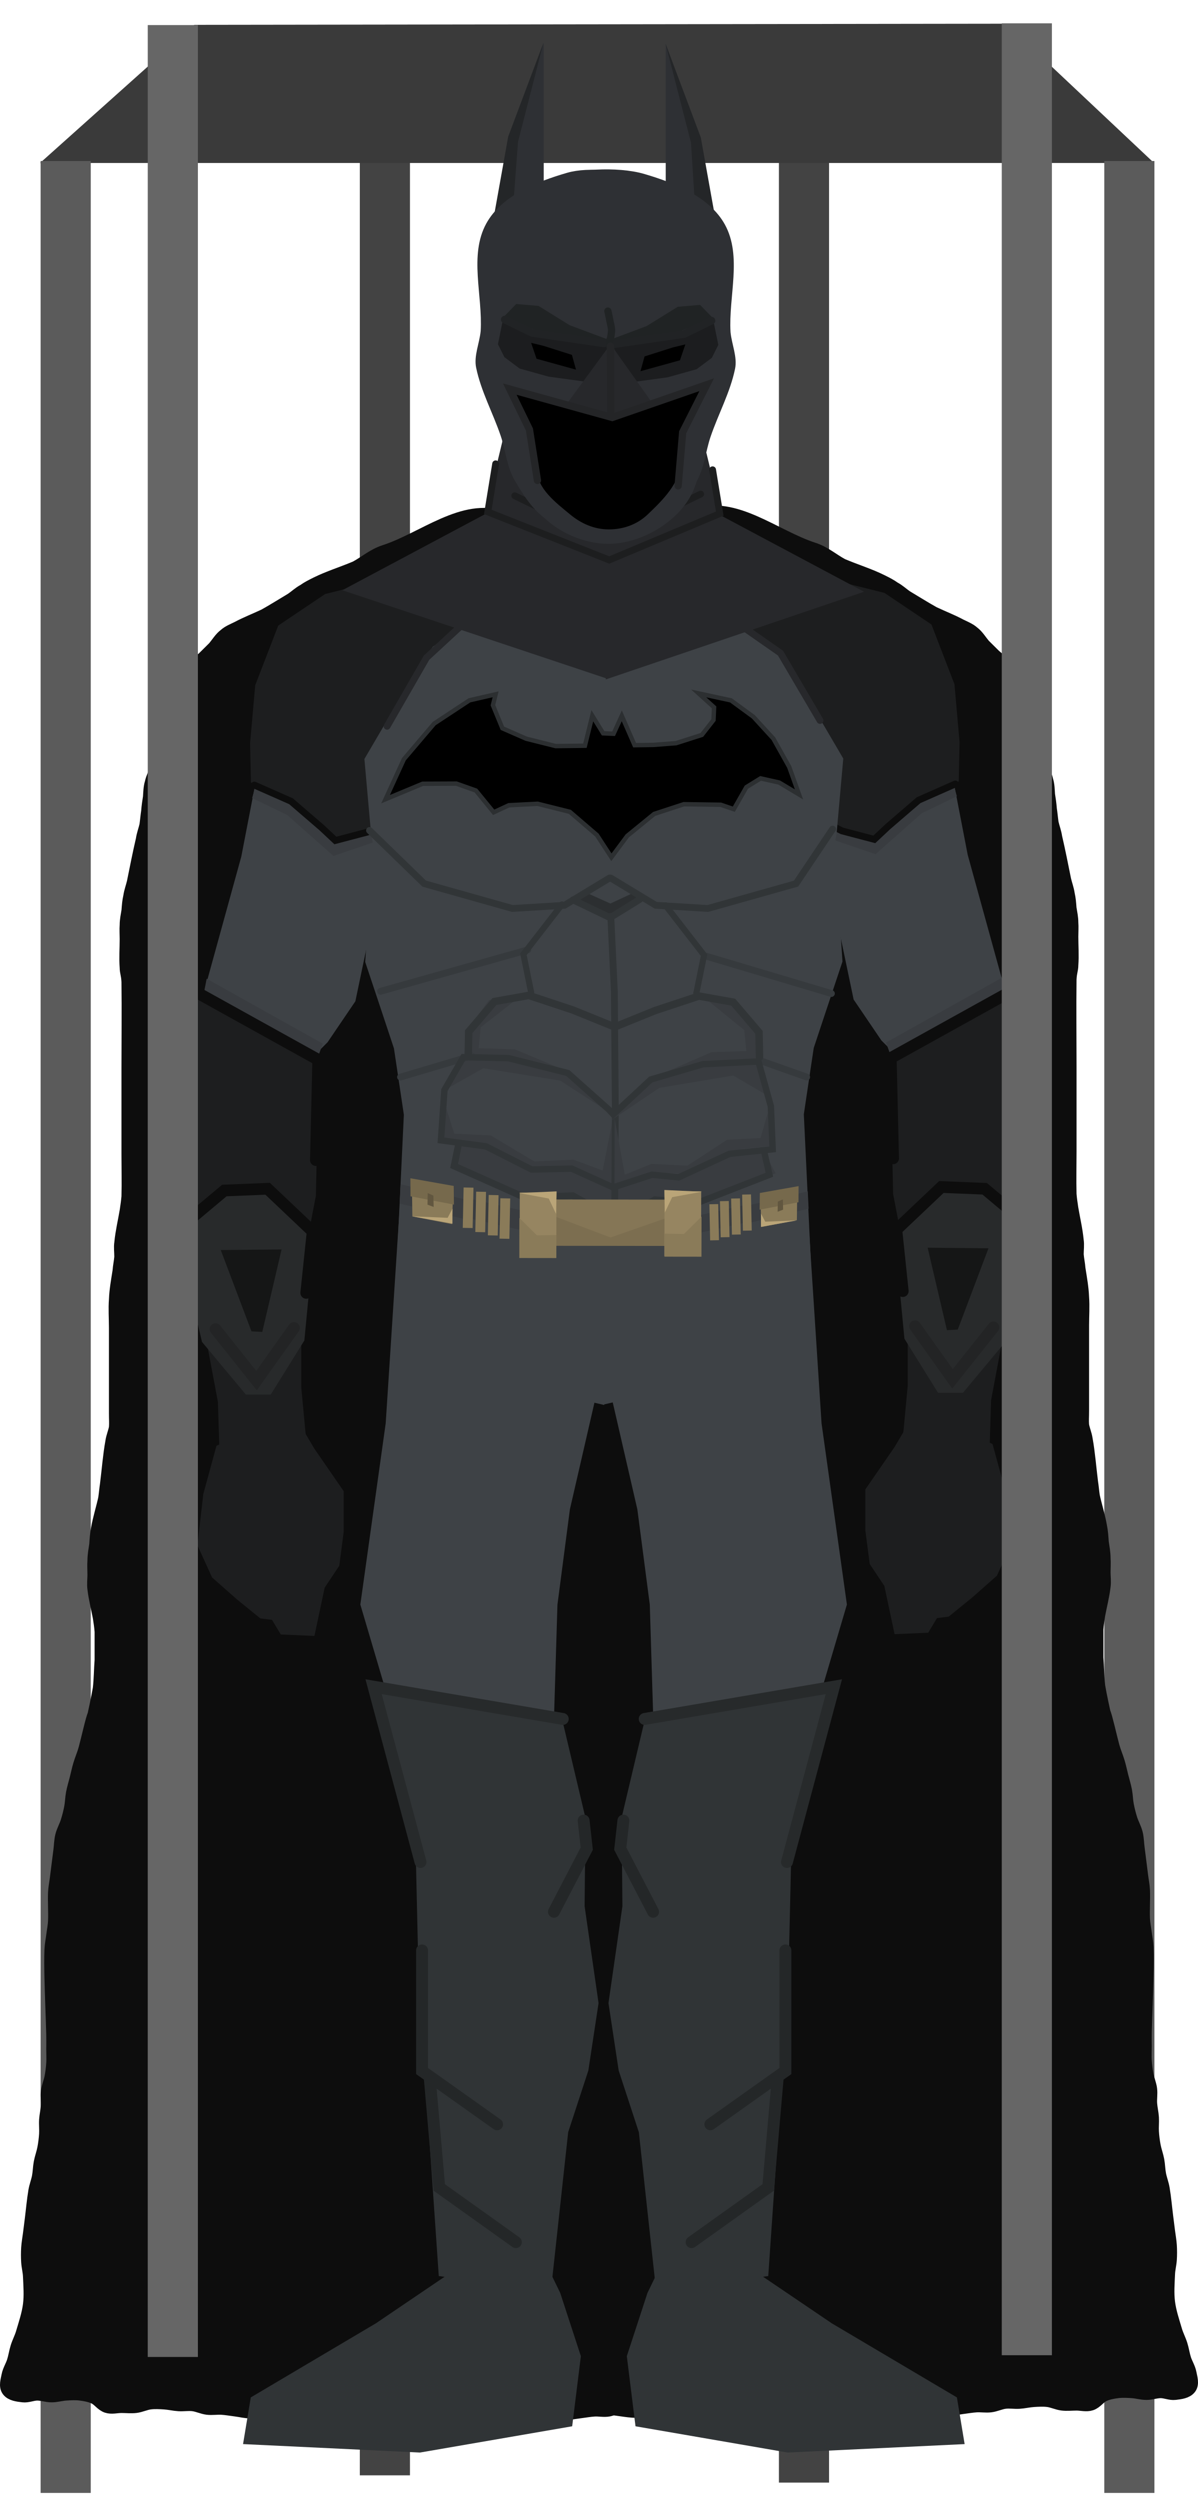 <svg xmlns="http://www.w3.org/2000/svg" xmlns:xlink="http://www.w3.org/1999/xlink" version="1.1" width="272.281" height="568.212" viewBox="0.084 -1.385 272.281 568.212">
  <!-- Exported by Scratch - http://scratch.mit.edu/ -->
  <g id="ID0.5399034628644586">
    <path id="ID0.7557089435867965" fill="#434343" stroke="none" d="M 177.114 32.862 L 188.512 32.862 L 188.512 562.855 L 177.114 562.855 L 177.114 32.862 Z " stroke-width="1.628"/>
    <path id="ID0.7557089435867965" fill="#434343" stroke="none" d="M 81.864 31.212 L 93.262 31.212 L 93.262 561.205 L 81.864 561.205 L 81.864 31.212 Z " stroke-width="1.628"/>
  </g>
  <path id="ID0.515768738463521" fill="#3A3A3A" stroke="none" stroke-linecap="round" d="M 44.264 4.264 L 228.755 4.001 L 262.38 35.657 L 9.188 35.657 L 44.264 4.264 Z " stroke-width="1.471"/>
  <path id="ID0.7557089435867965" fill="#5B5B5B" stroke="none" d="M 251.064 35.212 L 262.462 35.212 L 262.462 565.205 L 251.064 565.205 L 251.064 35.212 Z " stroke-width="1.628"/>
  <path id="ID0.7557089435867965" fill="#5B5B5B" stroke="none" d="M 9.314 35.212 L 20.712 35.212 L 20.712 565.205 L 9.314 565.205 L 9.314 35.212 Z " stroke-width="1.628"/>
  <g id="ID0.3232080042362213">
    <path id="ID0.7766774026677012" fill="#0D0D0D" stroke="#0D0D0D" stroke-width="3.243" stroke-linecap="round" d="M 88.862 313.21 C 90.031 259.168 88.844 203.03 106.772 151.373 C 113.552 131.843 138.456 122.843 158.062 115.857 C 167.011 112.674 176.08 120.665 184.928 123.525 C 187.44 124.331 189.305 126.021 191.441 127.158 C 194.465 128.444 197.646 129.421 200.396 130.79 C 201.37 131.278 202.35 131.759 203.246 132.404 C 204.304 132.969 205.118 133.777 206.095 134.422 C 208.13 135.633 210.166 136.924 212.201 138.055 C 214.236 139.023 216.353 139.83 218.307 140.88 C 219.284 141.364 220.342 141.768 221.156 142.494 C 222.133 143.22 222.785 144.351 223.599 145.319 C 224.413 146.126 225.227 146.933 226.041 147.741 C 226.855 148.467 227.914 149.194 228.483 150.162 C 229.135 151.05 229.298 152.261 229.705 153.391 C 230.112 154.44 230.6 155.489 230.926 156.619 C 231.659 158.718 232.31 160.897 232.961 163.077 C 233.368 164.126 233.775 165.175 234.182 166.305 C 234.589 167.355 234.996 168.404 235.404 169.534 C 235.81 170.583 236.218 171.633 236.625 172.763 C 237.032 173.812 237.602 174.861 237.846 175.991 C 238.172 177.041 238.172 178.09 238.253 179.22 C 238.416 180.269 238.578 181.319 238.66 182.449 C 238.823 183.498 238.904 184.547 239.067 185.678 C 239.311 186.727 239.718 187.776 239.881 188.906 C 240.614 192.054 241.265 195.363 241.916 198.592 C 242.161 199.642 242.568 200.691 242.731 201.821 C 242.975 202.87 243.056 203.919 243.138 205.049 C 243.3 206.099 243.545 207.148 243.545 208.278 C 243.626 209.327 243.545 210.377 243.545 211.507 C 243.545 213.606 243.708 215.785 243.545 217.964 C 243.545 219.013 243.219 219.498 243.138 221.193 C 243.056 227.731 243.138 234.35 243.138 240.969 C 243.138 247.345 243.138 253.883 243.138 260.341 C 243.138 263.488 243.056 266.798 243.138 270.026 C 243.219 271.076 243.382 272.125 243.545 273.255 C 243.952 275.677 244.522 278.017 244.766 280.52 C 244.929 281.569 244.766 282.618 244.766 283.748 C 244.847 284.798 245.091 285.847 245.173 286.977 C 245.499 289.076 245.906 291.255 245.987 293.434 C 246.15 295.533 245.987 297.712 245.987 299.892 C 245.987 306.268 245.987 312.806 245.987 319.264 C 245.987 320.797 245.906 321.362 245.987 322.492 C 246.15 323.542 246.638 324.591 246.801 325.721 C 247.371 328.869 247.615 332.178 248.022 335.407 C 248.185 336.456 248.267 337.506 248.429 338.636 C 248.918 340.896 249.651 343.156 250.058 345.497 C 250.302 346.627 250.383 347.918 250.465 349.129 C 250.627 350.259 250.872 351.47 250.872 352.761 C 250.953 353.81 250.872 354.86 250.872 355.99 C 250.872 357.039 251.035 358.089 250.872 359.219 C 250.627 361.317 250.058 363.497 249.651 365.676 C 249.488 366.725 249.325 367.774 249.244 368.905 C 249.244 369.954 249.244 371.003 249.244 372.133 C 249.244 373.183 249.244 374.232 249.244 375.362 C 249.406 377.461 249.406 379.64 249.651 381.819 C 249.976 383.837 250.872 387.873 250.872 387.873 C 251.279 388.68 252.292 393.275 252.907 395.541 C 253.241 396.773 253.765 397.95 254.128 399.173 C 254.444 400.237 254.671 401.327 254.942 402.402 C 255.214 403.477 255.55 404.541 255.756 405.631 C 255.958 406.696 255.962 407.794 256.164 408.859 C 256.37 409.949 256.644 411.031 256.978 412.088 C 257.323 413.184 257.917 414.203 258.199 415.317 C 258.464 416.368 258.471 417.47 258.606 418.545 C 258.741 419.62 258.878 420.699 259.013 421.774 C 259.148 422.849 259.285 423.928 259.42 425.003 C 259.555 426.078 259.781 427.148 259.827 428.231 C 259.917 430.38 259.738 432.54 259.827 434.689 C 259.873 435.772 260.099 436.842 260.234 437.917 C 260.369 438.993 260.596 440.063 260.641 441.146 C 260.731 443.295 260.687 445.453 260.641 447.603 C 260.55 451.906 260.343 456.217 260.234 460.518 C 260.207 461.593 260.234 462.672 260.234 463.747 C 260.234 464.822 260.166 465.902 260.234 466.976 C 260.303 468.057 260.439 469.139 260.641 470.204 C 260.848 471.294 261.317 472.334 261.455 473.433 C 261.591 474.5 261.387 475.588 261.455 476.661 C 261.524 477.743 261.794 478.809 261.862 479.89 C 261.931 480.964 261.794 482.045 261.862 483.119 C 261.931 484.2 262.068 485.282 262.269 486.348 C 262.476 487.437 262.877 488.486 263.084 489.576 C 263.286 490.642 263.289 491.739 263.491 492.805 C 263.697 493.894 264.121 494.941 264.305 496.034 C 264.665 498.171 264.847 500.341 265.119 502.491 C 265.254 503.566 265.391 504.644 265.526 505.719 C 265.661 506.795 265.865 507.867 265.933 508.948 C 266.001 510.022 266.001 511.103 265.933 512.177 C 265.865 513.259 265.572 514.322 265.526 515.405 C 265.436 517.554 265.257 519.729 265.526 521.863 C 265.803 524.062 266.529 526.192 267.154 528.32 C 267.478 529.423 268.03 530.453 268.375 531.549 C 268.709 532.606 268.856 533.72 269.19 534.778 C 269.535 535.874 270.197 536.878 270.411 538.006 C 270.611 539.064 271.049 540.365 270.411 541.235 C 269.73 542.163 268.304 542.304 267.154 542.446 C 266.07 542.58 264.99 542.042 263.898 542.042 C 262.805 542.042 261.734 542.446 260.641 542.446 C 259.549 542.446 258.476 542.11 257.385 542.042 C 256.302 541.974 255.204 541.908 254.128 542.042 C 253.019 542.179 251.885 542.381 250.872 542.849 C 249.815 543.338 249.128 544.502 248.022 544.867 C 246.993 545.208 245.85 544.867 244.766 544.867 C 243.681 544.867 242.586 545.001 241.509 544.867 C 240.4 544.73 239.362 544.197 238.253 544.06 C 237.177 543.926 236.079 543.992 234.996 544.06 C 233.905 544.128 232.831 544.396 231.74 544.464 C 230.657 544.531 229.56 544.33 228.483 544.464 C 227.375 544.601 226.336 545.134 225.227 545.271 C 224.151 545.405 223.053 545.203 221.97 545.271 C 220.88 545.339 219.798 545.54 218.714 545.674 C 217.63 545.808 216.55 546.112 215.458 546.078 C 212.195 545.976 208.946 545.472 205.688 545.271 C 204.605 545.203 203.514 545.203 202.432 545.271 C 201.341 545.339 200.268 545.629 199.175 545.674 C 197.008 545.763 194.829 545.586 192.662 545.674 C 191.57 545.72 190.497 546.01 189.406 546.078 C 188.323 546.146 187.232 546.146 186.149 546.078 C 185.058 546.01 183.984 545.742 182.893 545.674 C 181.81 545.606 180.719 545.742 179.636 545.674 C 178.545 545.606 177.469 545.361 176.38 545.271 C 174.214 545.092 172.04 544.867 169.867 544.867 C 168.774 544.867 167.685 545.071 166.61 545.271 C 165.511 545.476 164.463 545.941 163.354 546.078 C 162.278 546.212 161.182 546.078 160.097 546.078 C 156.844 546.078 153.579 545.978 150.328 546.078 C 149.235 546.112 148.162 546.414 147.071 546.481 C 145.989 546.549 144.898 546.549 143.815 546.481 C 142.724 546.414 141.643 546.212 140.558 546.078 C 139.474 545.944 138.393 545.742 137.302 545.674 C 136.219 545.606 135.112 545.873 134.045 545.674 C 132.907 545.463 133.388 545.143 130.789 544.464 C 120.396 541.745 101.77 546.93 99.201 536.473 C 90.039 499.161 102.824 459.127 101.073 420.563 C 99.458 385.058 88.121 349.337 88.862 313.21 Z "/>
    <path id="ID0.7766774026677012" fill="#0D0D0D" stroke="#0D0D0D" stroke-width="3.243" stroke-linecap="round" d="M 183.588 313.76 C 182.419 259.719 183.606 203.58 165.678 151.923 C 158.898 132.393 133.994 123.393 114.388 116.407 C 105.439 113.224 96.37 121.215 87.522 124.076 C 85.01 124.881 83.145 126.571 81.009 127.708 C 77.985 128.994 74.804 129.971 72.054 131.34 C 71.08 131.828 70.1 132.309 69.204 132.954 C 68.146 133.519 67.332 134.327 66.355 134.972 C 64.32 136.183 62.284 137.475 60.249 138.605 C 58.214 139.573 56.097 140.38 54.143 141.43 C 53.166 141.914 52.108 142.317 51.294 143.044 C 50.317 143.77 49.665 144.9 48.851 145.869 C 48.037 146.676 47.223 147.483 46.409 148.291 C 45.595 149.017 44.536 149.744 43.967 150.712 C 43.315 151.6 43.152 152.811 42.745 153.941 C 42.338 154.99 41.85 156.039 41.524 157.169 C 40.791 159.268 40.14 161.447 39.489 163.627 C 39.082 164.676 38.675 165.725 38.268 166.855 C 37.861 167.905 37.454 168.954 37.047 170.084 C 36.639 171.133 36.232 172.183 35.825 173.313 C 35.418 174.362 34.848 175.411 34.604 176.541 C 34.279 177.591 34.279 178.64 34.197 179.77 C 34.034 180.819 33.871 181.869 33.79 182.999 C 33.627 184.048 33.546 185.097 33.383 186.227 C 33.139 187.277 32.732 188.326 32.569 189.456 C 31.836 192.604 31.185 195.913 30.534 199.142 C 30.289 200.191 29.882 201.241 29.719 202.371 C 29.475 203.42 29.394 204.469 29.312 205.6 C 29.15 206.649 28.905 207.698 28.905 208.828 C 28.824 209.877 28.905 210.927 28.905 212.057 C 28.905 214.155 28.742 216.335 28.905 218.514 C 28.905 219.564 29.231 220.048 29.312 221.743 C 29.394 228.281 29.312 234.9 29.312 241.518 C 29.312 247.895 29.312 254.433 29.312 260.89 C 29.312 264.038 29.394 267.348 29.312 270.577 C 29.231 271.626 29.068 272.675 28.905 273.805 C 28.498 276.227 27.928 278.567 27.684 281.07 C 27.521 282.119 27.684 283.168 27.684 284.298 C 27.603 285.348 27.358 286.397 27.277 287.527 C 26.951 289.626 26.544 291.805 26.463 293.984 C 26.3 296.083 26.463 298.262 26.463 300.442 C 26.463 306.818 26.463 313.356 26.463 319.814 C 26.463 321.347 26.544 321.912 26.463 323.042 C 26.3 324.092 25.812 325.141 25.649 326.271 C 25.079 329.419 24.835 332.728 24.428 335.957 C 24.265 337.006 24.183 338.056 24.021 339.186 C 23.532 341.446 22.799 343.706 22.392 346.047 C 22.148 347.177 22.067 348.468 21.985 349.679 C 21.823 350.809 21.578 352.02 21.578 353.311 C 21.497 354.361 21.578 355.41 21.578 356.54 C 21.578 357.589 21.415 358.639 21.578 359.769 C 21.823 361.867 22.392 364.046 22.799 366.226 C 22.962 367.275 23.125 368.325 23.206 369.454 C 23.206 370.504 23.206 371.553 23.206 372.683 C 23.206 373.733 23.206 374.782 23.206 375.912 C 23.044 378.01 23.044 380.19 22.799 382.369 C 22.474 384.387 21.578 388.423 21.578 388.423 C 21.171 389.23 20.158 393.825 19.543 396.091 C 19.209 397.323 18.685 398.5 18.322 399.723 C 18.006 400.787 17.779 401.877 17.508 402.952 C 17.236 404.027 16.9 405.091 16.694 406.181 C 16.492 407.246 16.488 408.344 16.286 409.409 C 16.08 410.499 15.806 411.581 15.472 412.638 C 15.127 413.734 14.533 414.753 14.251 415.867 C 13.986 416.918 13.979 418.02 13.844 419.095 C 13.709 420.171 13.572 421.249 13.437 422.324 C 13.302 423.399 13.165 424.478 13.03 425.553 C 12.895 426.628 12.668 427.698 12.623 428.781 C 12.533 430.93 12.713 433.09 12.623 435.239 C 12.577 436.322 12.351 437.392 12.216 438.467 C 12.081 439.543 11.854 440.613 11.809 441.696 C 11.719 443.845 11.763 446.003 11.809 448.153 C 11.9 452.456 12.107 456.767 12.216 461.068 C 12.243 462.143 12.216 463.222 12.216 464.297 C 12.216 465.372 12.284 466.452 12.216 467.525 C 12.148 468.607 12.011 469.689 11.809 470.754 C 11.602 471.844 11.133 472.883 10.995 473.983 C 10.86 475.05 11.063 476.138 10.995 477.211 C 10.926 478.293 10.656 479.358 10.588 480.44 C 10.519 481.514 10.656 482.595 10.588 483.669 C 10.519 484.75 10.382 485.832 10.181 486.897 C 9.974 487.987 9.573 489.036 9.366 490.126 C 9.165 491.192 9.161 492.289 8.959 493.355 C 8.753 494.445 8.329 495.491 8.145 496.584 C 7.785 498.721 7.603 500.89 7.331 503.041 C 7.196 504.116 7.059 505.194 6.924 506.269 C 6.789 507.345 6.585 508.417 6.517 509.498 C 6.449 510.572 6.449 511.653 6.517 512.727 C 6.585 513.808 6.878 514.872 6.924 515.956 C 7.014 518.104 7.193 520.279 6.924 522.413 C 6.647 524.612 5.921 526.742 5.296 528.87 C 4.972 529.973 4.42 531.003 4.075 532.099 C 3.741 533.156 3.594 534.27 3.26 535.327 C 2.915 536.424 2.253 537.428 2.039 538.556 C 1.839 539.614 1.401 540.915 2.039 541.785 C 2.72 542.713 4.146 542.854 5.296 542.996 C 6.38 543.13 7.46 542.592 8.552 542.592 C 9.645 542.592 10.716 542.996 11.809 542.996 C 12.901 542.996 13.974 542.66 15.065 542.592 C 16.148 542.524 17.245 542.458 18.322 542.592 C 19.431 542.729 20.566 542.931 21.578 543.399 C 22.635 543.888 23.322 545.052 24.428 545.417 C 25.457 545.758 26.6 545.417 27.684 545.417 C 28.768 545.417 29.864 545.551 30.941 545.417 C 32.05 545.28 33.088 544.747 34.197 544.61 C 35.273 544.476 36.371 544.542 37.454 544.61 C 38.544 544.678 39.619 544.946 40.71 545.014 C 41.793 545.081 42.89 544.88 43.967 545.014 C 45.075 545.151 46.114 545.683 47.223 545.821 C 48.299 545.955 49.397 545.753 50.48 545.821 C 51.57 545.889 52.652 546.09 53.736 546.224 C 54.82 546.358 55.9 546.662 56.992 546.628 C 60.255 546.526 63.504 546.023 66.762 545.821 C 67.845 545.753 68.936 545.753 70.018 545.821 C 71.109 545.889 72.182 546.179 73.275 546.224 C 75.442 546.313 77.621 546.135 79.788 546.224 C 80.88 546.269 81.953 546.56 83.044 546.628 C 84.127 546.696 85.218 546.696 86.301 546.628 C 87.392 546.56 88.466 546.292 89.557 546.224 C 90.64 546.157 91.731 546.292 92.814 546.224 C 93.905 546.157 94.981 545.911 96.07 545.821 C 98.236 545.641 100.41 545.417 102.583 545.417 C 103.676 545.417 104.765 545.62 105.84 545.821 C 106.939 546.026 107.987 546.491 109.096 546.628 C 110.172 546.762 111.268 546.628 112.353 546.628 C 115.606 546.628 118.871 546.528 122.122 546.628 C 123.215 546.662 124.288 546.964 125.379 547.032 C 126.461 547.099 127.552 547.099 128.635 547.032 C 129.726 546.964 130.807 546.762 131.892 546.628 C 132.976 546.494 134.057 546.292 135.148 546.224 C 136.231 546.157 137.338 546.423 138.405 546.224 C 139.543 546.013 139.062 545.693 141.661 545.014 C 152.054 542.295 170.68 547.48 173.249 537.023 C 182.411 499.71 169.626 459.676 171.376 421.113 C 172.992 385.608 184.329 349.887 183.588 313.76 Z "/>
    <g id="ID0.3168069599196315">
      <path id="ID0.3809091211296618" fill="#3E4246" stroke="none" stroke-linecap="round" d="M 130.226 277.721 L 181.866 245.944 L 186.806 322.115 L 192.567 363.297 L 183.985 392.36 L 169.938 396.646 L 148.847 398.747 L 147.77 363.314 L 144.94 341.653 L 130.226 277.721 Z " stroke-width="1.19"/>
      <g id="ID0.38464318960905075">
        <path id="ID0.5368814701214433" fill="#303436" stroke="none" stroke-linecap="round" d="M 142.546 534.121 L 147.241 519.744 L 154.55 504.688 L 170.794 514.226 L 189.138 526.658 L 217.57 543.497 L 219.326 554.106 L 179.113 556.026 L 144.521 550.056 L 142.546 534.121 Z " stroke-width="1.254"/>
        <path id="ID0.05466862628236413" fill="#303436" stroke="none" stroke-linecap="round" d="M 147.012 387.88 L 190.031 381.176 L 182.396 411.951 L 179.914 420.183 L 179.245 449.716 L 174.692 515.915 L 149.202 519.229 L 145.282 483.215 L 140.697 469.201 L 138.378 453.876 L 141.547 431.849 L 141.351 411.788 L 147.012 387.88 Z " stroke-width="1.19"/>
        <path id="ID0.4490455654449761" fill="none" stroke="#272A2B" stroke-width="2.701" stroke-linecap="round" d="M 146.61 389.295 L 189.606 381.962 L 178.946 421.812 "/>
        <path id="ID0.10446935473009944" fill="none" stroke="#242728" stroke-width="2.701" stroke-linecap="round" d="M 178.591 441.897 L 178.591 469.314 L 161.534 481.428 "/>
        <path id="ID0.42170455446466804" fill="none" stroke="#242728" stroke-width="2.701" stroke-linecap="round" d="M 176.814 471.226 L 174.682 495.774 L 157.27 508.207 "/>
        <path id="ID0.047098892275244" fill="none" stroke="#242728" stroke-width="2.701" stroke-linecap="round" d="M 141.769 412.398 L 141.059 418.774 L 148.521 433.12 "/>
      </g>
    </g>
    <g id="ID0.9602425838820636">
      <g id="ID0.17693647183477879">
        <path id="ID0.7729651997797191" fill="#3E4246" stroke="none" stroke-linecap="round" d="M 216.365 173.942 L 183.463 175.936 L 189.445 203.521 L 194.098 225.788 L 200.413 235.094 L 206.063 240.744 L 226.668 235.094 L 228.995 225.456 L 220.021 192.886 L 216.365 173.942 Z " stroke-width="1.329"/>
        <path id="ID0.9716172609478235" fill="#393C40" stroke="none" stroke-linecap="round" d="M 209.585 183.447 L 217.562 179.592 L 214.504 168.957 L 185.191 184.776 L 190.11 189.695 L 199.083 192.753 L 209.585 183.447 Z " stroke-width="1.329"/>
        <g id="ID0.38066427363082767">
          <path id="ID0.4757494777441025" fill="#1D1E1F" stroke="none" stroke-linecap="round" d="M 201.119 133.376 L 187.165 129.887 L 161.193 137.834 L 174.566 179.311 L 191.429 187.452 L 198.794 189.196 L 204.027 185.32 L 208.678 180.474 L 217.982 176.21 L 218.175 167.294 L 217.013 154.115 L 211.78 140.547 L 201.119 133.376 Z " stroke-width="0.775"/>
          <path id="ID0.6007084371522069" fill="none" stroke="#0D0D0D" stroke-width="1.551" stroke-linecap="round" d="M 217.206 176.792 L 208.872 180.474 L 201.895 186.482 L 198.794 189.39 L 191.429 187.452 L 184.257 183.769 "/>
        </g>
      </g>
      <g id="ID0.7397577832452953">
        <path id="ID0.6726378230378032" fill="#393C40" stroke="none" stroke-linecap="round" d="M 227.848 220.803 L 201.459 235.559 L 202.788 239.282 L 228.512 224.259 L 227.848 220.803 Z " stroke-width="1.329"/>
        <path id="ID0.6507829907350242" fill="#1D1E1F" stroke="none" stroke-linecap="round" d="M 233.315 222.465 L 202.407 239.082 L 203.071 269.991 L 206.395 287.273 L 206.395 313.528 L 205.398 324.163 L 225.006 327.487 L 225.339 316.852 L 228.33 300.899 L 232.983 280.626 L 235.974 265.005 L 233.315 222.465 Z " stroke-width="1.329"/>
        <path id="ID0.6829322893172503" fill="#1D1E1F" stroke="none" stroke-linecap="round" d="M 225.671 326.822 L 208.721 318.514 L 203.404 327.487 L 196.757 337.125 L 196.757 346.431 L 197.754 354.075 L 201.077 359.06 L 203.404 370.027 L 211.048 369.695 L 213.042 366.372 L 215.701 366.039 L 221.018 361.719 L 226.668 356.733 L 229.992 349.422 L 228.662 337.79 L 225.671 326.822 Z " stroke-width="1.329"/>
        <path id="ID0.47767175547778606" fill="none" stroke="#0D0D0D" stroke-width="2.659" stroke-linecap="round" d="M 233.315 228.912 L 232.85 222.265 L 202.54 239.082 L 203.071 261.881 "/>
        <path id="ID0.5922487881034613" fill="#282A2B" stroke="none" stroke-linecap="round" d="M 234.888 277.816 L 223.389 268.644 L 213.418 268.777 L 203.315 278.481 L 205.641 302.875 L 213.285 315.172 L 218.935 315.172 L 228.906 303.208 L 234.888 277.816 Z " stroke-width="1.329"/>
        <path id="ID0.36820242274552584" fill="#151616" stroke="none" stroke-linecap="round" d="M 224.744 282.322 L 210.918 282.189 L 215.305 300.934 L 217.764 300.801 L 224.744 282.322 Z " stroke-width="1.329"/>
        <path id="ID0.13569410238415003" fill="none" stroke="#232425" stroke-width="2.659" stroke-linecap="round" d="M 225.871 300.301 L 216.565 311.999 L 208.057 300.035 "/>
        <path id="ID0.024502143263816833" fill="none" stroke="#0D0D0D" stroke-width="2.659" stroke-linecap="round" d="M 234.179 277.435 L 223.876 268.794 L 214.039 268.395 L 203.803 278.1 L 205.265 292.058 "/>
      </g>
    </g>
    <path id="ID0.4270821204409003" fill="#3E4246" stroke="none" stroke-linecap="round" d="M 137.246 317.84 L 136.832 134.245 L 165.091 138.283 L 176.185 145.492 L 180.699 152.177 L 191.745 171.017 L 190.228 188.045 L 188.493 196.927 L 190.973 208.222 L 191.563 217.152 L 187.841 228.319 L 185.029 236.79 L 182.777 251.865 L 184.478 287.57 L 175.83 300.767 L 167.83 310.721 L 137.246 317.84 Z " stroke-width="0.775"/>
    <g id="ID0.9602425838820636">
      <g id="ID0.17693647183477879">
        <path id="ID0.7729651997797191" fill="#3E4246" stroke="none" stroke-linecap="round" d="M 58.585 174.342 L 91.487 176.336 L 85.505 203.921 L 80.852 226.188 L 74.537 235.494 L 68.887 241.144 L 48.282 235.494 L 45.955 225.856 L 54.929 193.286 L 58.585 174.342 Z " stroke-width="1.329"/>
        <path id="ID0.9716172609478235" fill="#393C40" stroke="none" stroke-linecap="round" d="M 65.365 183.847 L 57.388 179.992 L 60.446 169.357 L 89.759 185.176 L 84.84 190.095 L 75.867 193.153 L 65.365 183.847 Z " stroke-width="1.329"/>
        <g id="ID0.38066427363082767">
          <path id="ID0.4757494777441025" fill="#1D1E1F" stroke="none" stroke-linecap="round" d="M 73.981 133.626 L 87.936 130.137 L 113.907 138.084 L 100.534 179.561 L 83.671 187.702 L 76.306 189.446 L 71.073 185.57 L 66.422 180.724 L 57.118 176.46 L 56.925 167.544 L 58.087 154.365 L 63.321 140.797 L 73.981 133.626 Z " stroke-width="0.775"/>
          <path id="ID0.6007084371522069" fill="none" stroke="#0D0D0D" stroke-width="1.551" stroke-linecap="round" d="M 57.894 177.042 L 66.228 180.724 L 73.205 186.732 L 76.306 189.64 L 83.671 187.702 L 90.843 184.019 "/>
        </g>
      </g>
      <g id="ID0.7397577832452953">
        <path id="ID0.6726378230378032" fill="#393C40" stroke="none" stroke-linecap="round" d="M 47.052 221.053 L 73.441 235.809 L 72.112 239.532 L 46.388 224.509 L 47.052 221.053 Z " stroke-width="1.329"/>
        <path id="ID0.6507829907350242" fill="#1D1E1F" stroke="none" stroke-linecap="round" d="M 41.635 222.865 L 72.543 239.482 L 71.879 270.391 L 68.555 287.673 L 68.555 313.928 L 69.552 324.563 L 49.944 327.887 L 49.611 317.252 L 46.62 301.299 L 41.967 281.026 L 38.976 265.405 L 41.635 222.865 Z " stroke-width="1.329"/>
        <path id="ID0.6829322893172503" fill="#1D1E1F" stroke="none" stroke-linecap="round" d="M 49.279 327.222 L 66.229 318.913 L 71.546 327.887 L 78.193 337.525 L 78.193 346.831 L 77.196 354.475 L 73.873 359.46 L 71.546 370.428 L 63.902 370.095 L 61.908 366.772 L 59.249 366.439 L 53.932 362.119 L 48.282 357.134 L 44.958 349.822 L 46.288 338.19 L 49.279 327.222 Z " stroke-width="1.329"/>
        <path id="ID0.47767175547778606" fill="none" stroke="#0D0D0D" stroke-width="2.659" stroke-linecap="round" d="M 41.635 229.312 L 42.1 222.665 L 72.41 239.482 L 71.879 262.281 "/>
        <path id="ID0.5922487881034613" fill="#282A2B" stroke="none" stroke-linecap="round" d="M 40.012 278.216 L 51.511 269.044 L 61.482 269.177 L 71.585 278.881 L 69.259 303.276 L 61.615 315.572 L 55.965 315.572 L 45.994 303.608 L 40.012 278.216 Z " stroke-width="1.329"/>
        <path id="ID0.36820242274552584" fill="#151616" stroke="none" stroke-linecap="round" d="M 50.257 282.722 L 64.082 282.589 L 59.695 301.334 L 57.236 301.201 L 50.257 282.722 Z " stroke-width="1.329"/>
        <path id="ID0.13569410238415003" fill="none" stroke="#232425" stroke-width="2.659" stroke-linecap="round" d="M 49.079 300.701 L 58.385 312.399 L 66.893 300.435 "/>
        <path id="ID0.024502143263816833" fill="none" stroke="#0D0D0D" stroke-width="2.659" stroke-linecap="round" d="M 40.771 277.835 L 51.074 269.194 L 60.911 268.795 L 71.147 278.5 L 69.685 292.459 "/>
      </g>
    </g>
    <path id="ID0.4270821204409003" fill="#3E4246" stroke="none" stroke-linecap="round" d="M 137.404 317.94 L 137.818 134.345 L 109.559 138.383 L 98.465 145.592 L 93.951 152.277 L 82.905 171.117 L 84.421 188.145 L 86.157 197.027 L 83.677 208.322 L 83.087 217.252 L 86.809 228.419 L 89.621 236.89 L 91.873 251.965 L 90.172 287.67 L 98.82 300.867 L 106.82 310.82 L 137.404 317.94 Z " stroke-width="0.775"/>
    <g id="ID0.3168069599196315">
      <path id="ID0.3809091211296618" fill="#3E4246" stroke="none" stroke-linecap="round" d="M 144.323 277.721 L 92.684 245.944 L 87.744 322.115 L 81.983 363.297 L 90.565 392.36 L 104.612 396.646 L 125.703 398.747 L 126.78 363.314 L 129.61 341.653 L 144.323 277.721 Z " stroke-width="1.19"/>
      <g id="ID0.38464318960905075">
        <path id="ID0.5368814701214433" fill="#303436" stroke="none" stroke-linecap="round" d="M 132.104 534.121 L 127.409 519.744 L 120.1 504.688 L 103.856 514.226 L 85.512 526.658 L 57.08 543.497 L 55.324 554.106 L 95.537 556.026 L 130.129 550.056 L 132.104 534.121 Z " stroke-width="1.254"/>
        <path id="ID0.05466862628236413" fill="#303436" stroke="none" stroke-linecap="round" d="M 127.488 387.88 L 84.469 381.176 L 92.104 411.951 L 94.586 420.183 L 95.255 449.716 L 99.808 515.915 L 125.298 519.229 L 129.218 483.215 L 133.803 469.201 L 136.122 453.876 L 132.953 431.849 L 133.149 411.788 L 127.488 387.88 Z " stroke-width="1.19"/>
        <path id="ID0.4490455654449761" fill="none" stroke="#272A2B" stroke-width="2.701" stroke-linecap="round" d="M 127.99 389.295 L 84.994 381.962 L 95.654 421.812 "/>
        <path id="ID0.10446935473009944" fill="none" stroke="#242728" stroke-width="2.701" stroke-linecap="round" d="M 96.009 441.897 L 96.009 469.314 L 113.066 481.428 "/>
        <path id="ID0.42170455446466804" fill="none" stroke="#242728" stroke-width="2.701" stroke-linecap="round" d="M 97.786 471.226 L 99.918 495.774 L 117.33 508.207 "/>
        <path id="ID0.047098892275244" fill="none" stroke="#242728" stroke-width="2.701" stroke-linecap="round" d="M 132.731 412.398 L 133.441 418.774 L 125.979 433.12 "/>
      </g>
    </g>
    <path id="ID0.052435632329434156" fill="#393C40" stroke="none" stroke-linecap="round" d="M 105.13 258.685 L 112.376 258.913 L 123 264.484 L 131.26 264.384 L 140.773 267.49 L 155.245 265.115 L 165.712 259.594 L 173.611 260.107 L 176.372 265.282 L 159.988 271.96 L 150.31 271.255 L 141.099 276.026 L 130.367 270.065 L 119.888 270.546 L 103.934 264.011 L 105.13 258.685 Z " stroke-width="0.775"/>
    <path id="ID0.4987568911164999" fill="none" stroke="#27282B" stroke-width="1.551" stroke-linecap="round" d="M 107.705 138.231 L 97.031 148.09 L 88.061 163.684 "/>
    <path id="ID0.2889464790932834" fill="none" stroke="#27282B" stroke-width="1.551" stroke-linecap="round" d="M 168.301 140.659 L 177.474 147.053 L 186.461 162.361 "/>
    <path id="ID0.8373676878400147" fill="#000000" stroke="#2C2F31" stroke-width="1.002" stroke-linecap="round" d="M 112.115 158.897 L 112.727 156.417 L 106.773 157.782 L 98.763 163.068 L 91.882 171.163 L 87.715 180.257 L 96.147 176.745 L 103.798 176.71 L 108.243 178.287 L 112.286 183.232 L 115.743 181.631 L 122.279 181.294 L 129.596 183.125 L 135.756 188.415 L 139.042 193.452 L 142.644 188.596 L 148.761 183.602 L 155.505 181.394 L 163.901 181.517 L 166.866 182.527 L 169.722 177.513 L 172.946 175.525 L 177.168 176.465 L 181.687 179.174 L 179.457 172.93 L 175.856 166.5 L 171.312 161.533 L 166.211 157.794 L 158.883 156.214 L 162.379 159.379 L 162.251 162.258 L 159.592 165.651 L 153.74 167.522 L 148.581 167.919 L 144.315 167.98 L 141.402 161.304 L 139.54 165.385 L 137.162 165.279 L 134.706 161.282 L 133.023 168.104 L 126.374 168.185 L 119.677 166.507 L 114.265 164.134 L 112.115 158.897 Z "/>
    <path id="ID0.5698574706912041" fill="none" stroke="#313537" stroke-width="1.551" stroke-linecap="round" d="M 104.369 258.411 L 103.292 263.623 L 119.234 270.739 L 130.292 270.387 L 140.066 275.825 "/>
    <path id="ID0.5698574706912041" fill="none" stroke="#313537" stroke-width="1.455" stroke-linecap="round" d="M 173.748 260.318 L 174.956 265.617 L 158.532 272.022 L 148.915 271.241 L 140.192 276.294 "/>
    <path id="ID0.8947288258932531" fill="#393C40" stroke="none" stroke-linecap="round" d="M 106.105 239 L 117.542 239.044 L 129.763 242.399 L 138.8 251.582 L 127.399 244.212 L 109.932 241.406 L 101.497 246.155 L 106.105 239 Z " stroke-width="0.775"/>
    <path id="ID0.9897695370018482" fill="#393C40" stroke="none" stroke-linecap="round" d="M 111.31 259.076 L 100.668 258.08 L 101.523 250.537 L 103.342 256.274 L 111.631 256.679 L 121.512 262.584 L 130.437 262.187 L 137.055 264.651 L 139.569 251.909 L 139.625 267.884 L 130.584 264.439 L 121.012 264.24 L 111.31 259.076 Z " stroke-width="0.775"/>
    <path id="ID0.9214867809787393" fill="#393C40" stroke="none" stroke-linecap="round" d="M 106.236 232.683 L 111.223 225.924 L 119.006 224.535 L 109.35 232.089 L 108.864 236.848 L 117.078 237.096 L 130.262 242.604 L 115.716 239.2 L 106.182 239.002 L 106.236 232.683 Z " stroke-width="0.775"/>
    <path id="ID0.8679121839813888" fill="#2C2F31" stroke="none" stroke-linecap="round" d="M 132.673 201.206 L 138.819 203.971 L 144.3 201.409 L 145.819 202.992 L 139.334 207.199 L 130.031 203.362 L 132.673 201.206 Z " stroke-width="0.775"/>
    <path id="ID0.20603158557787538" fill="none" stroke="#313537" stroke-width="1.551" stroke-linecap="round" d="M 84.068 187.358 L 96.495 199.442 L 116.539 205.093 L 128.38 204.369 L 138.589 198.184 "/>
    <path id="ID0.24770551454275846" fill="none" stroke="#363A3D" stroke-width="1.551" stroke-linecap="round" d="M 91.118 243.409 L 107.348 238.589 "/>
    <path id="ID0.24770551454275846" fill="none" stroke="#363A3D" stroke-width="1.551" stroke-linecap="round" d="M 86.586 223.914 L 120.048 214.489 "/>
    <path id="ID0.753661650698632" fill="none" stroke="#313537" stroke-width="1.551" stroke-linecap="round" d="M 130.307 203.135 L 138.752 207.187 L 145.429 203.061 "/>
    <g id="ID0.8167418288066983">
      <path id="ID0.9553722990676761" fill="none" stroke="#313537" stroke-width="1.695" stroke-linecap="round" d="M 139.317 231.834 L 130.252 228.156 L 120.266 224.847 L 112.467 226.236 L 106.612 233.093 L 106.495 238.713 "/>
      <path id="ID0.5982440118677914" fill="none" stroke="#313537" stroke-width="1.391" stroke-linecap="round" d="M 120.803 224.155 L 119.044 215.498 L 127.809 204.185 "/>
    </g>
    <path id="ID0.04993448918685317" fill="none" stroke="#313537" stroke-width="1.551" stroke-linecap="round" d="M 138.906 206.893 L 139.715 223.97 L 139.935 250.727 L 139.771 277.283 "/>
    <path id="ID0.9286923445761204" fill="#27282B" stroke="none" stroke-linecap="round" d="M 118.593 81.01 L 149.216 83.414 L 137.626 114.153 L 138.13 152.879 L 77.891 132.76 L 110.259 115.51 L 118.593 81.01 Z " stroke-width="0.775"/>
    <path id="ID0.9286923445761204" fill="#27282B" stroke="none" stroke-linecap="round" d="M 155.757 81.361 L 125.133 83.764 L 136.724 114.504 L 137.77 153.035 L 196.459 133.11 L 164.091 115.86 L 155.757 81.361 Z " stroke-width="0.775"/>
    <path id="ID0.20603158557787538" fill="none" stroke="#313537" stroke-width="1.551" stroke-linecap="round" d="M 189.316 187.056 L 181.005 199.442 L 160.961 205.093 L 149.12 204.369 L 138.911 198.184 "/>
    <path id="ID0.24770551454275846" fill="none" stroke="#363A3D" stroke-width="1.551" stroke-linecap="round" d="M 183.423 243.405 L 173.502 239.889 "/>
    <path id="ID0.24770551454275846" fill="none" stroke="#363A3D" stroke-width="1.551" stroke-linecap="round" d="M 189.043 224.421 L 160.602 215.939 "/>
    <path id="ID0.8947288258932531" fill="#393C40" stroke="none" stroke-linecap="round" d="M 172.193 240.457 L 159.419 240.694 L 147.677 244.049 L 138.994 253.232 L 149.948 245.862 L 166.731 243.056 L 174.835 247.805 L 172.193 240.457 Z " stroke-width="0.76"/>
    <path id="ID0.9897695370018482" fill="#393C40" stroke="none" stroke-linecap="round" d="M 165.648 260.052 L 175.386 259.066 L 174.596 251.523 L 172.937 257.258 L 165.351 257.655 L 156.315 263.55 L 148.145 263.145 L 142.091 265.602 L 139.778 252.857 L 139.743 268.832 L 148.013 265.396 L 156.774 265.207 L 165.648 260.052 Z " stroke-width="0.743"/>
    <path id="ID0.9214867809787393" fill="#393C40" stroke="none" stroke-linecap="round" d="M 172.232 233.333 L 167.441 226.574 L 159.962 225.185 L 169.24 232.739 L 169.708 237.498 L 161.815 237.746 L 149.147 243.254 L 163.124 239.85 L 172.284 239.652 L 172.232 233.333 Z " stroke-width="0.76"/>
    <path id="ID0.3567589442245662" fill="none" stroke="#313537" stroke-width="1.46" stroke-linecap="round" d="M 139.473 251.892 L 147.992 243.966 L 159.829 240.489 L 172.46 239.86 L 175.284 250.038 L 175.695 259.817 L 165.886 260.854 L 154.351 266.198 L 148.259 265.606 L 139.435 268.486 L 130.009 264.219 L 120.9 264.418 L 110.54 259.162 L 100.304 257.786 L 101.087 246.365 L 105.402 238.894 L 115.628 239.106 L 129.131 242.489 L 138.439 250.785 Z "/>
    <g id="ID0.8167418288066983">
      <path id="ID0.9553722990676761" fill="none" stroke="#313537" stroke-width="1.695" stroke-linecap="round" d="M 139.883 231.984 L 148.948 228.306 L 158.934 224.997 L 166.733 226.386 L 172.588 233.243 L 172.705 238.863 "/>
      <path id="ID0.5982440118677914" fill="none" stroke="#313537" stroke-width="1.391" stroke-linecap="round" d="M 158.347 224.355 L 160.106 215.697 L 151.341 204.385 "/>
    </g>
    <g id="ID0.2217248771339655">
      <path id="ID0.2888958193361759" fill="#393C40" stroke="none" stroke-linecap="round" d="M 106.822 271.056 L 121.786 274.434 L 120.822 278.704 L 105.858 275.327 L 106.822 271.056 Z " stroke-width="0.7"/>
      <g id="ID0.8823104286566377">
        <path id="ID0.2888958193361759" fill="#393C40" stroke="none" stroke-linecap="round" d="M 91.132 267.761 L 107.936 271.734 L 106.972 276.004 L 90.927 272.167 L 91.132 267.761 Z " stroke-width="0.7"/>
        <g id="ID0.36424446757882833">
          <path id="ID0.7359844641759992" fill="#8A7B59" stroke="none" d="M 111.155 270.204 L 113.396 270.251 L 113.205 279.425 L 110.964 279.378 L 111.155 270.204 Z " stroke-width="0.7"/>
          <path id="ID0.7359844641759992" fill="#8A7B59" stroke="none" d="M 108.305 269.454 L 110.546 269.501 L 110.355 278.675 L 108.114 278.628 L 108.305 269.454 Z " stroke-width="0.7"/>
          <path id="ID0.7359844641759992" fill="#8A7B59" stroke="none" d="M 105.455 268.505 L 107.696 268.551 L 107.505 277.725 L 105.264 277.678 L 105.455 268.505 Z " stroke-width="0.7"/>
          <path id="ID0.7359844641759992" fill="#8A7B59" stroke="none" d="M 113.805 270.954 L 116.046 271.001 L 115.855 280.175 L 113.614 280.128 L 113.805 270.954 Z " stroke-width="0.7"/>
        </g>
        <g id="ID0.1049797898158431">
          <path id="ID0.08871637750416994" fill="#8A7B59" stroke="none" stroke-linecap="round" d="M 93.695 266.875 L 103.083 268.611 L 102.842 276.838 L 93.805 275.074 L 93.695 266.875 Z " stroke-width="0.7"/>
          <path id="ID0.13805592898279428" fill="#76694C" stroke="none" stroke-linecap="round" d="M 93.36 266.41 L 103.203 268.156 L 103.255 272.396 L 93.38 270.509 L 93.36 266.41 Z " stroke-width="0.7"/>
          <path id="ID0.3221200187690556" fill="#61563F" stroke="none" stroke-linecap="round" d="M 97.301 269.784 L 98.582 270.343 L 98.643 272.93 L 97.247 272.406 L 97.301 269.784 Z " stroke-width="0.76"/>
          <path id="ID0.1420820001512766" fill="#BAA578" stroke="none" stroke-linecap="round" d="M 101.825 275.399 L 102.919 273.32 L 102.919 276.718 L 93.74 275.056 L 101.825 275.399 Z " stroke-width="0.7"/>
        </g>
      </g>
    </g>
    <g id="ID0.2217248771339655">
      <path id="ID0.2888958193361759" fill="#393C40" stroke="none" stroke-linecap="round" d="M 169.432 272.469 L 156.045 275.491 L 156.907 279.311 L 170.294 276.29 L 169.432 272.469 Z " stroke-width="0.627"/>
      <g id="ID0.8823104286566377">
        <path id="ID0.2888958193361759" fill="#393C40" stroke="none" stroke-linecap="round" d="M 183.679 269.387 L 168.645 272.941 L 169.507 276.761 L 183.862 273.329 L 183.679 269.387 Z " stroke-width="0.627"/>
        <g id="ID0.36424446757882833">
          <path id="ID0.7359844641759992" fill="#8A7B59" stroke="none" d="M 165.718 271.578 L 163.713 271.62 L 163.883 279.827 L 165.888 279.786 L 165.718 271.578 Z " stroke-width="0.627"/>
          <path id="ID0.7359844641759992" fill="#8A7B59" stroke="none" d="M 168.268 270.978 L 166.263 271.02 L 166.433 279.227 L 168.438 279.185 L 168.268 270.978 Z " stroke-width="0.627"/>
          <path id="ID0.7359844641759992" fill="#8A7B59" stroke="none" d="M 170.768 270.078 L 168.763 270.12 L 168.933 278.327 L 170.938 278.286 L 170.768 270.078 Z " stroke-width="0.627"/>
          <path id="ID0.7359844641759992" fill="#8A7B59" stroke="none" d="M 163.318 272.278 L 161.313 272.32 L 161.483 280.527 L 163.488 280.486 L 163.318 272.278 Z " stroke-width="0.627"/>
        </g>
        <g id="ID0.1049797898158431">
          <path id="ID0.08871637750416994" fill="#8A7B59" stroke="none" stroke-linecap="round" d="M 181.296 268.578 L 172.897 270.132 L 173.113 277.492 L 181.197 275.914 L 181.296 268.578 Z " stroke-width="0.627"/>
          <path id="ID0.13805592898279428" fill="#76694C" stroke="none" stroke-linecap="round" d="M 181.585 268.194 L 172.78 269.756 L 172.733 273.549 L 181.567 271.861 L 181.585 268.194 Z " stroke-width="0.627"/>
          <path id="ID0.3221200187690556" fill="#61563F" stroke="none" stroke-linecap="round" d="M 178.018 271.206 L 176.872 271.706 L 176.818 274.02 L 178.067 273.552 L 178.018 271.206 Z " stroke-width="0.68"/>
          <path id="ID0.1420820001512766" fill="#BAA578" stroke="none" stroke-linecap="round" d="M 174.012 276.281 L 173.033 274.42 L 173.034 277.46 L 181.245 275.974 L 174.012 276.281 Z " stroke-width="0.627"/>
        </g>
      </g>
    </g>
    <g id="ID0.6836685389280319">
      <path id="ID0.09357938077300787" fill="#857656" stroke="none" d="M 124.411 271.23 L 153.678 271.27 L 153.664 281.736 L 124.397 281.697 L 124.411 271.23 Z " stroke-width="0.697"/>
      <path id="ID0.6492703901603818" fill="#7C6E50" stroke="none" stroke-linecap="round" d="M 125.473 274.812 L 138.84 279.87 L 153.228 274.85 L 153.219 281.788 L 125.464 281.751 L 125.473 274.812 Z " stroke-width="0.775"/>
      <g id="ID0.9254062357358634">
        <g id="ID0.49943465692922473">
          <path id="ID0.140373723115772" fill="#968561" stroke="none" d="M 151.117 269.349 L 159.451 269.36 L 159.431 284.091 L 151.097 284.079 L 151.117 269.349 Z " stroke-width="0.775"/>
          <path id="ID0.8286363878287375" fill="#BAA578" stroke="none" stroke-linecap="round" d="M 151.081 269.071 L 159.609 269.47 L 152.862 270.702 L 151.191 274.188 L 151.081 269.071 Z " stroke-width="0.775"/>
          <path id="ID0.7362233307212591" fill="#8A7B59" stroke="none" stroke-linecap="round" d="M 151.107 278.995 L 155.526 279.078 L 159.524 275.13 L 159.511 284.239 L 151.1 284.228 L 151.107 278.995 Z " stroke-width="0.775"/>
        </g>
        <g id="ID0.49943465692922473">
          <path id="ID0.140373723115772" fill="#968561" stroke="none" d="M 126.551 269.666 L 118.217 269.655 L 118.197 284.385 L 126.531 284.397 L 126.551 269.666 Z " stroke-width="0.775"/>
          <path id="ID0.8286363878287375" fill="#BAA578" stroke="none" stroke-linecap="round" d="M 126.585 269.387 L 118.057 269.763 L 124.8 271.013 L 126.462 274.504 L 126.585 269.387 Z " stroke-width="0.775"/>
          <path id="ID0.7362233307212591" fill="#8A7B59" stroke="none" stroke-linecap="round" d="M 126.533 279.311 L 122.114 279.382 L 118.127 275.423 L 118.115 284.533 L 126.526 284.544 L 126.533 279.311 Z " stroke-width="0.775"/>
        </g>
      </g>
    </g>
    <path id="ID0.5448851804248989" fill="none" stroke="#1D1E1F" stroke-width="1.551" stroke-linecap="round" d="M 112.735 104.029 L 110.952 114.961 L 138.551 125.892 L 163.67 115.348 L 162.042 105.386 "/>
    <path id="ID0.262191956397146" fill="none" stroke="#1D1E1F" stroke-width="1.551" stroke-linecap="round" d="M 117.081 111.292 L 137.781 121.371 L 159.334 110.905 "/>
    <path id="ID0.3245162623934448" fill="#2E3034" stroke="none" stroke-linecap="round" d="M 138.149 44.036 C 143.451 44.036 148.254 48.315 151.732 55.227 C 155.21 62.139 156.442 73.082 157.362 82.218 C 158.302 91.546 161.399 101.703 157.607 110.224 C 154.684 116.789 146.631 121.789 139.289 122.192 C 132.356 122.577 123.988 118.556 120.727 112.259 C 116.119 103.361 118.262 92.315 118.936 82.218 C 119.548 73.058 121.088 62.139 124.566 55.227 C 128.044 48.315 132.848 44.036 138.149 44.036 Z " stroke-width="1.628"/>
    <g id="ID0.9831569031812251">
      <path id="ID0.0877610077150166" fill="#2E3034" stroke="none" stroke-linecap="round" d="M 158.834 29.916 L 151.389 8.559 L 151.389 55.011 L 163.88 55.011 L 158.834 29.916 Z " stroke-width="0.955"/>
      <path id="ID0.796130308881402" fill="#242628" stroke="none" stroke-linecap="round" d="M 159.363 29.86 L 151.34 8.503 L 157.13 31.035 L 158.66 55.275 L 163.83 54.794 L 159.363 29.86 Z " stroke-width="0.955"/>
    </g>
    <g id="ID0.9831569031812251">
      <path id="ID0.0877610077150166" fill="#2E3034" stroke="none" stroke-linecap="round" d="M 116.216 29.716 L 123.661 8.359 L 123.661 54.81 L 111.17 54.81 L 116.216 29.716 Z " stroke-width="0.955"/>
      <path id="ID0.796130308881402" fill="#242628" stroke="none" stroke-linecap="round" d="M 115.587 29.66 L 123.61 8.303 L 117.82 30.835 L 116.041 54.541 L 111.12 54.594 L 115.587 29.66 Z " stroke-width="0.955"/>
    </g>
    <path id="ID0.8999492498114705" fill="#2E3034" stroke="none" stroke-linecap="round" d="M 146.495 38.146 C 153.417 40.177 161.371 43.34 164.843 49.662 C 168.804 56.88 165.633 65.996 166.121 74.13 C 166.403 76.903 167.693 79.757 167.155 82.402 C 166.058 87.781 163.332 92.713 161.571 97.912 C 160.417 101.319 160.166 105.153 158.262 108.252 C 156.12 111.92 153.532 115.901 149.701 117.765 C 146.751 119.198 142.495 119.6 139.94 117.6 C 137.908 116.01 139.769 112.401 139.154 109.865 C 138.62 106.737 136.51 103.915 136.507 100.683 C 136.501 91.688 139.538 82.837 139.567 73.84 C 139.6 63.947 140.145 53.775 136.921 44.516 C 135.687 40.974 125.566 40.042 127.325 38.974 C 130.05 37.059 140.363 36.347 146.495 38.146 Z " stroke-width="0.827"/>
    <path id="ID0.8999492498114705" fill="#2E3034" stroke="none" stroke-linecap="round" d="M 128.955 37.896 C 122.028 39.91 114.079 43.09 110.607 49.412 C 106.646 56.63 109.817 65.746 109.329 73.88 C 109.047 76.653 107.757 79.507 108.295 82.152 C 109.392 87.531 112.118 92.463 113.879 97.662 C 115.033 101.069 115.284 104.903 117.188 108.002 C 119.33 111.67 121.918 115.651 125.749 117.515 C 128.699 118.948 132.955 119.35 135.51 117.35 C 137.542 115.76 135.681 112.151 136.296 109.615 C 136.83 106.487 138.94 103.665 138.943 100.433 C 138.949 91.438 135.912 82.587 135.882 73.59 C 135.85 63.697 136.053 53.751 138.53 44.266 C 139.197 41.716 146.75 40.637 145.271 39.592 C 141.962 37.452 134.043 36.419 128.955 37.896 Z " stroke-width="0.827"/>
    <path id="ID0.45774566335603595" fill="#000000" stroke="none" stroke-linecap="round" d="M 138.478 95.977 C 141.904 95.977 144.412 98.035 147.255 99.341 C 149.847 100.533 154.74 100.757 154.72 103.711 C 154.74 108.322 150.693 112.302 147.255 115.571 C 144.986 117.727 141.904 118.935 138.478 118.935 C 135.053 118.935 132.117 117.562 129.702 115.571 C 126.361 112.818 122.082 109.576 122.155 105.339 C 122.082 102.096 126.843 100.928 129.702 99.341 C 132.438 97.82 135.053 95.977 138.478 95.977 Z " stroke-width="1.628"/>
    <path id="ID0.6934182443656027" fill="#000000" stroke="none" stroke-linecap="round" d="M 115.886 86.859 L 137.461 93.534 L 160.419 86.207 L 155.534 97.198 L 154.72 104.525 L 122.399 105.583 L 120.527 95.57 L 115.886 86.859 Z " stroke-width="1.628"/>
    <path id="ID0.2542315670289099" fill="#27282B" stroke="none" d="M 180.646 0.236 L 180.972 0.236 L 180.972 0.236 L 180.646 0.236 L 180.646 0.236 Z " stroke-width="1.628"/>
    <path id="ID0.28340246016159654" fill="#1C1D1F" stroke="none" stroke-linecap="round" d="M 114.27 71.871 L 120.122 74.498 L 138.646 76.71 L 136.618 85.833 L 124.776 84.22 L 118.187 82.377 L 114.731 79.797 L 113.256 76.848 L 114.27 71.871 Z " stroke-width="0.922"/>
    <path id="ID0.6101007834076881" fill="#000000" stroke="none" stroke-linecap="round" d="M 120.798 76.54 L 123.618 77.222 L 130.068 79.271 L 130.998 82.63 L 122.031 80.151 L 120.798 76.54 Z " stroke-width="0.693"/>
    <path id="ID0.20071752788498998" fill="#202324" stroke="none" d="M 122.477 68.142 L 129.542 72.52 L 138.687 75.944 L 137.777 76.898 L 124.514 74.731 L 114.458 70.743 L 117.406 67.709 L 122.477 68.142 Z " stroke-width="0.867"/>
    <path id="ID0.521138689480722" fill="none" stroke="#212325" stroke-width="1.734" stroke-linecap="round" d="M 114.802 71.245 L 121 74.279 L 137.34 76.663 "/>
    <path id="ID0.28340246016159654" fill="#1C1D1F" stroke="none" stroke-linecap="round" d="M 162.33 72.021 L 156.478 74.648 L 137.954 76.859 L 139.982 85.983 L 151.824 84.37 L 158.413 82.527 L 161.869 79.947 L 163.344 76.998 L 162.33 72.021 Z " stroke-width="0.922"/>
    <path id="ID0.6101007834076881" fill="#000000" stroke="none" stroke-linecap="round" d="M 155.852 76.89 L 153.032 77.572 L 146.582 79.621 L 145.653 82.98 L 154.619 80.501 L 155.852 76.89 Z " stroke-width="0.693"/>
    <path id="ID0.20071752788498998" fill="#202324" stroke="none" d="M 154.123 68.342 L 147.058 72.72 L 137.913 76.144 L 138.823 77.098 L 152.086 74.931 L 162.142 70.943 L 159.195 67.909 L 154.123 68.342 Z " stroke-width="0.867"/>
    <path id="ID0.521138689480722" fill="none" stroke="#212325" stroke-width="1.734" stroke-linecap="round" d="M 161.798 71.495 L 155.6 74.529 L 139.26 76.913 "/>
    <path id="ID0.17828734638169408" fill="none" stroke="#202324" stroke-width="1.654" stroke-linecap="round" d="M 140.518 81.806 C 140.518 81.806 138.946 78.496 138.574 76.843 C 138.45 76.295 138.821 75.744 138.905 75.188 C 138.986 74.641 139.091 74.087 139.07 73.534 C 139.049 72.975 138.888 72.428 138.78 71.879 C 138.613 71.023 138.243 69.315 138.243 69.315 "/>
    <g id="ID0.6393627882935107">
      <path id="ID0.8684103740379214" fill="#27282B" stroke="none" stroke-linecap="round" d="M 138.846 76.845 L 148.208 90.034 L 137.95 93.209 L 128.751 90.604 L 138.846 76.845 Z " stroke-width="1.628"/>
      <path id="ID0.8012696979567409" fill="none" stroke="#242527" stroke-width="1.654" stroke-linecap="round" d="M 154.207 109.051 L 155.241 96.849 L 160.7 86.054 L 139.234 93.499 L 115.948 87.047 L 120.415 96.229 L 122.235 107.81 "/>
      <path id="ID0.8012696979567409" fill="none" stroke="#242527" stroke-width="1.654" stroke-linecap="round" d="M 138.915 93.04 L 138.832 77.282 "/>
    </g>
  </g>
  <path id="ID0.7557089435867965" fill="#666666" stroke="none" d="M 33.664 4.312 L 45.062 4.312 L 45.062 534.305 L 33.664 534.305 L 33.664 4.312 Z " stroke-width="1.628"/>
  <path id="ID0.7557089435867965" fill="#666666" stroke="none" d="M 227.764 3.913 L 239.162 3.913 L 239.162 533.905 L 227.764 533.905 L 227.764 3.913 Z " stroke-width="1.628"/>
</svg>